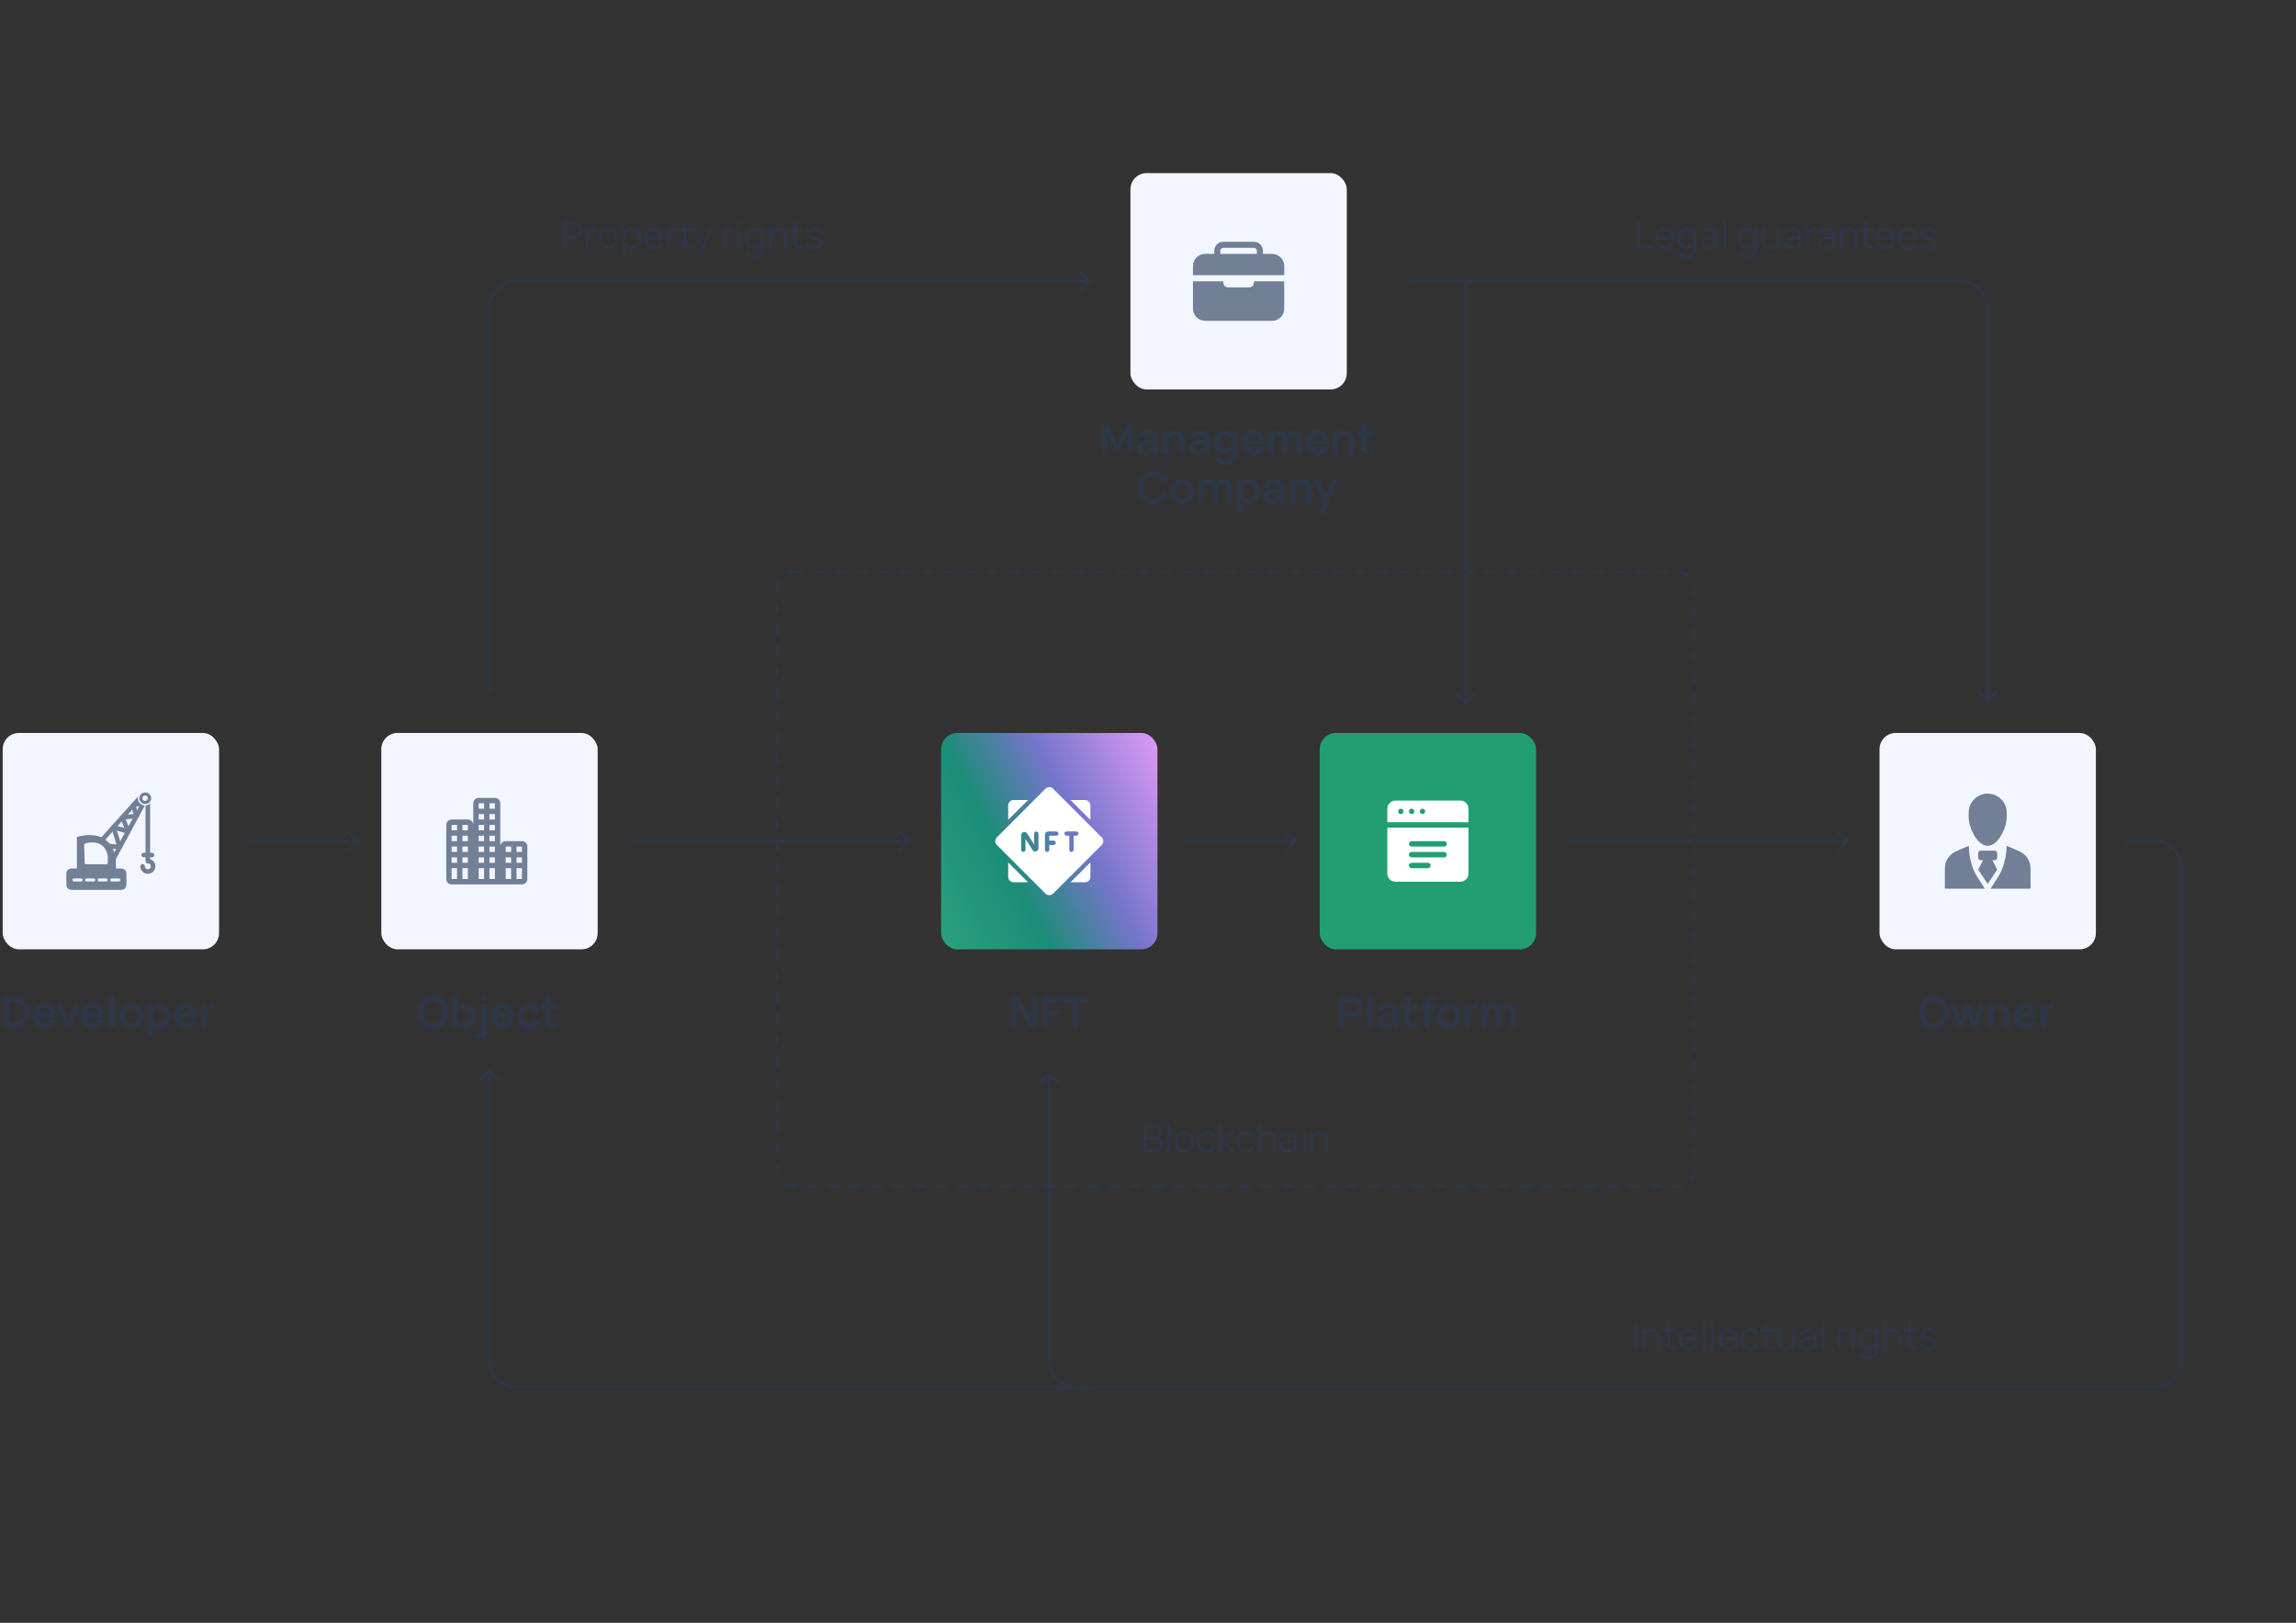 <svg width="849" height="600" viewBox="0 0 849 600" fill="none" xmlns="http://www.w3.org/2000/svg">
<rect x="0" y="0" width="849" height="600" fill="#333333" stroke="none"/>
<rect x="287.5" y="211.5" width="339" height="227" rx="5.5" stroke="#2D3748" stroke-dasharray="4 4"/>
<path d="M376.056 380H374.12V368.48H376.056L381.424 376.672V368.48H383.368V380H381.424L376.056 371.808V380ZM387.54 380H385.604V368.48H392.668V370.288H387.54V373.648H391.7V375.456H387.54V380ZM398.52 380H396.576V370.288H393.144V368.48H401.936V370.288H398.52V380Z" fill="#2D3748"/>
<rect x="348" y="271" width="80" height="80" rx="6" fill="url(#paint0_linear_3073_11394)"/>
<path fill-rule="evenodd" clip-rule="evenodd" d="M389.414 330.386C389.039 330.761 388.53 330.972 388 330.972C387.47 330.972 386.961 330.761 386.586 330.386L368.614 312.415C368.428 312.229 368.281 312.009 368.18 311.766C368.08 311.523 368.028 311.263 368.028 311C368.028 310.738 368.08 310.478 368.18 310.235C368.281 309.992 368.428 309.772 368.614 309.586L386.586 291.615C386.961 291.24 387.47 291.029 388 291.029C388.53 291.029 389.039 291.24 389.414 291.615L407.386 309.586C407.571 309.772 407.719 309.992 407.819 310.235C407.92 310.478 407.972 310.738 407.972 311C407.972 311.263 407.92 311.523 407.819 311.766C407.719 312.009 407.571 312.229 407.386 312.415L389.414 330.386ZM383.2 307.445C383.412 307.445 383.616 307.529 383.766 307.679C383.916 307.829 384 308.033 384 308.245V313.618C384 314.821 382.428 315.276 381.786 314.259L379.2 310.165V314.156C379.2 314.368 379.116 314.572 378.966 314.722C378.816 314.872 378.612 314.956 378.4 314.956C378.188 314.956 377.984 314.872 377.834 314.722C377.684 314.572 377.6 314.368 377.6 314.156V308.783C377.6 307.58 379.172 307.125 379.814 308.142L382.4 312.236V308.245C382.4 308.033 382.484 307.829 382.634 307.679C382.784 307.529 382.988 307.445 383.2 307.445ZM387.6 307.4C387.282 307.4 386.977 307.527 386.752 307.752C386.526 307.977 386.4 308.282 386.4 308.6V314.2C386.4 314.413 386.484 314.616 386.634 314.766C386.784 314.916 386.988 315 387.2 315C387.412 315 387.616 314.916 387.766 314.766C387.916 314.616 388 314.413 388 314.2V312.4H389.6C389.812 312.4 390.016 312.316 390.166 312.166C390.316 312.016 390.4 311.813 390.4 311.6C390.4 311.388 390.316 311.185 390.166 311.035C390.016 310.885 389.812 310.8 389.6 310.8H388V309H390.6C390.812 309 391.016 308.916 391.166 308.766C391.316 308.616 391.4 308.413 391.4 308.2C391.4 307.988 391.316 307.785 391.166 307.635C391.016 307.485 390.812 307.4 390.6 307.4H387.6ZM396.2 315C395.988 315 395.784 314.916 395.634 314.766C395.484 314.616 395.4 314.413 395.4 314.2V309H394.4C394.188 309 393.984 308.916 393.834 308.766C393.684 308.616 393.6 308.413 393.6 308.2C393.6 307.988 393.684 307.785 393.834 307.635C393.984 307.485 394.188 307.4 394.4 307.4H398C398.212 307.4 398.416 307.485 398.566 307.635C398.716 307.785 398.8 307.988 398.8 308.2C398.8 308.413 398.716 308.616 398.566 308.766C398.416 308.916 398.212 309 398 309H397V314.2C397 314.413 396.916 314.616 396.766 314.766C396.616 314.916 396.412 315 396.2 315Z" fill="white"/>
<path d="M401.2 326.2H395.863L403.2 318.863V324.2C403.2 324.73 402.989 325.239 402.614 325.614C402.239 325.989 401.73 326.2 401.2 326.2ZM403.2 297.8V303.137L395.863 295.8H401.2C401.73 295.8 402.239 296.011 402.614 296.386C402.989 296.761 403.2 297.269 403.2 297.8ZM374.8 295.8H380.137L372.8 303.137V297.8C372.8 297.269 373.011 296.761 373.386 296.386C373.761 296.011 374.27 295.8 374.8 295.8ZM372.8 324.2V318.863L380.137 326.2H374.8C374.27 326.2 373.761 325.989 373.386 325.614C373.011 325.239 372.8 324.73 372.8 324.2Z" fill="white"/>
<path d="M497.064 380H495.12V368.48H499.672C502.392 368.48 503.752 369.88 503.752 372.232C503.752 374.576 502.384 375.976 499.672 375.976H497.064V380ZM497.064 370.288V374.176H499.656C501.048 374.176 501.808 373.48 501.808 372.232C501.808 370.976 501.048 370.288 499.656 370.288H497.064ZM507.442 380H505.514V368.24H507.442V380ZM513.319 371.12C515.791 371.12 516.975 372.344 516.975 374.896V380H515.055V378.84C514.487 379.768 513.559 380.24 512.263 380.24C510.511 380.24 509.359 379.208 509.359 377.648C509.359 375.952 510.559 375.04 512.775 374.76L515.047 374.48C515.015 373.336 514.431 372.816 513.319 372.816C512.279 372.816 511.687 373.192 511.423 374.016L509.671 373.544C510.127 371.976 511.423 371.12 513.319 371.12ZM515.055 375.888L513.047 376.136C511.815 376.288 511.247 376.72 511.247 377.488C511.247 378.248 511.751 378.632 512.727 378.632C513.783 378.632 514.583 378.048 514.871 377.272C515.047 376.856 515.055 376.352 515.055 375.968V375.888ZM518.098 373.152V371.36H519.666V368.48H521.586V371.36H524.122V373.152H521.586V377.168C521.586 377.944 521.93 378.288 522.706 378.288H524.122V380H522.306C520.642 380 519.666 379.096 519.666 377.56V373.152H518.098ZM526.731 373.152H525.339V371.36H526.731V370.92C526.731 369.024 527.515 368.24 529.419 368.24H530.747V369.808H529.779C528.955 369.808 528.659 370.104 528.659 370.944V371.36H530.747V373.152H528.659V380H526.731V373.152ZM535.53 380.24C532.954 380.24 531.234 378.368 531.234 375.68C531.234 372.984 532.97 371.12 535.53 371.12C538.122 371.12 539.842 372.984 539.842 375.68C539.842 378.376 538.114 380.24 535.53 380.24ZM535.53 378.432C536.986 378.432 537.802 377.392 537.802 375.68C537.802 373.944 536.994 372.928 535.53 372.928C534.058 372.928 533.274 373.944 533.274 375.68C533.274 377.408 534.082 378.432 535.53 378.432ZM546.46 371.136V372.992C546.212 372.936 545.908 372.928 545.548 372.928C544.252 372.928 543.516 373.76 543.516 375.24V380H541.588V371.36H543.516V372.488C543.94 371.704 544.716 371.12 546.052 371.12C546.188 371.12 546.324 371.128 546.46 371.136ZM553.155 380V374.84C553.155 373.68 552.643 372.928 551.531 372.928C550.411 372.928 549.891 373.68 549.891 374.84V380H547.963V371.36H549.891V372.4C550.251 371.68 550.899 371.12 552.019 371.12C553.307 371.12 554.203 371.584 554.675 372.488C555.147 371.696 555.955 371.12 557.091 371.12C559.163 371.12 560.283 372.24 560.283 374.44V380H558.355V374.84C558.355 373.68 557.851 372.928 556.731 372.928C555.619 372.928 555.091 373.68 555.091 374.84L555.075 374.832V380H553.155Z" fill="#2D3748"/>
<rect x="488" y="271" width="80" height="80" rx="6" fill="#219F70"/>
<path fill-rule="evenodd" clip-rule="evenodd" d="M516.002 296.004C514.357 296.004 512.996 297.355 512.996 299V304H542.995V299C542.995 297.355 541.643 296.004 539.999 296.004H516.002ZM518 299C518.552 299 519 299.448 519 300C519 300.552 518.552 301 518 301C517.447 301 517 300.552 517 300C517 299.448 517.447 299 518 299ZM522 299C522.552 299 522.999 299.448 522.999 300C522.999 300.552 522.552 301 522 301C521.447 301 521 300.552 521 300C521 299.448 521.447 299 522 299ZM525.999 299C526.552 299 526.999 299.448 526.999 300C526.999 300.552 526.552 301 525.999 301C525.447 301 524.999 300.552 524.999 300C524.999 299.448 525.447 299 525.999 299ZM512.996 305.999V322.999C512.996 324.643 514.357 326.002 516.002 326.002H539.999C541.643 326.002 542.995 324.643 542.995 322.999V305.999H512.996ZM522.001 310.999H533.997C534.13 310.996 534.263 311.02 534.387 311.069C534.51 311.118 534.623 311.191 534.719 311.284C534.814 311.377 534.89 311.488 534.941 311.611C534.993 311.734 535.02 311.866 535.02 311.999C535.02 312.132 534.993 312.264 534.941 312.387C534.89 312.51 534.814 312.621 534.719 312.714C534.623 312.807 534.51 312.881 534.387 312.93C534.263 312.978 534.13 313.002 533.997 312.999H522.001C521.868 313.002 521.736 312.978 521.612 312.93C521.488 312.881 521.375 312.807 521.28 312.714C521.185 312.621 521.109 312.51 521.057 312.387C521.005 312.264 520.979 312.132 520.979 311.999C520.979 311.866 521.005 311.734 521.057 311.611C521.109 311.488 521.185 311.377 521.28 311.284C521.375 311.191 521.488 311.118 521.612 311.069C521.736 311.02 521.868 310.996 522.001 310.999ZM521.898 314.999C521.932 314.997 521.967 314.997 522.001 314.999H533.997C534.262 314.999 534.517 315.104 534.705 315.292C534.892 315.48 534.998 315.734 534.998 316C534.998 316.265 534.892 316.52 534.705 316.708C534.517 316.895 534.262 317.001 533.997 317.001H522.001C521.736 317.015 521.476 316.922 521.279 316.744C521.081 316.566 520.963 316.317 520.949 316.052C520.935 315.786 521.027 315.526 521.205 315.329C521.383 315.131 521.633 315.013 521.898 314.999ZM521.898 319.001C521.932 318.999 521.967 318.999 522.001 319.001H527.995C528.129 318.998 528.261 319.021 528.385 319.07C528.509 319.119 528.622 319.192 528.717 319.286C528.812 319.379 528.888 319.49 528.94 319.613C528.991 319.736 529.018 319.867 529.018 320.001C529.018 320.134 528.991 320.266 528.94 320.389C528.888 320.511 528.812 320.623 528.717 320.716C528.622 320.809 528.509 320.882 528.385 320.931C528.261 320.98 528.129 321.004 527.995 321.001H522.001C521.74 321.008 521.486 320.913 521.293 320.736C521.101 320.558 520.985 320.313 520.972 320.051C520.958 319.79 521.048 319.534 521.221 319.337C521.394 319.141 521.637 319.02 521.898 319.001Z" fill="white"/>
<path d="M160.203 380.24C156.755 380.24 154.691 377.816 154.691 374.24C154.691 370.664 156.755 368.24 160.203 368.24C163.659 368.24 165.723 370.664 165.723 374.24C165.723 377.816 163.659 380.24 160.203 380.24ZM160.203 378.424C162.523 378.424 163.683 376.76 163.683 374.24C163.683 371.72 162.523 370.056 160.203 370.056C157.883 370.056 156.739 371.72 156.731 374.24C156.723 376.76 157.883 378.424 160.203 378.424ZM167.299 380V368.48H169.227V372.52C169.747 371.648 170.595 371.12 171.883 371.12C174.147 371.12 175.795 372.984 175.795 375.68C175.795 378.352 174.155 380.24 171.883 380.24C170.595 380.24 169.747 379.72 169.227 378.84V380H167.299ZM171.483 372.928C169.995 372.928 169.227 374 169.227 375.68C169.227 377.312 169.931 378.432 171.483 378.432C172.995 378.432 173.755 377.352 173.755 375.68C173.755 374.056 173.011 372.928 171.483 372.928ZM179.894 370.048H177.974V368.28H179.894V370.048ZM177.454 383.84H176.27V382.048H176.854C177.63 382.048 177.974 381.704 177.974 380.928V371.36H179.894V381.4C179.894 382.936 179.118 383.84 177.454 383.84ZM185.991 378.464C186.975 378.464 187.615 378.048 187.999 377.232L189.903 377.776C189.239 379.344 187.815 380.24 185.991 380.24C183.407 380.24 181.679 378.376 181.679 375.68C181.679 372.952 183.439 371.12 185.975 371.12C188.727 371.12 190.223 373.104 189.999 376.216H183.751C183.919 377.64 184.727 378.464 185.991 378.464ZM183.799 374.76H188.039C187.943 373.544 187.183 372.832 185.975 372.832C184.807 372.832 184.039 373.536 183.799 374.76ZM195.536 380.24C192.888 380.24 191.304 378.312 191.304 375.68C191.304 373.016 192.952 371.12 195.56 371.12C197.528 371.12 198.976 372.176 199.384 373.88L197.464 374.4C197.168 373.472 196.424 372.928 195.536 372.928C194.048 372.928 193.344 374.072 193.344 375.68C193.344 377.328 194.088 378.432 195.536 378.432C196.568 378.432 197.12 377.944 197.416 377.064L199.384 377.504C198.848 379.264 197.464 380.24 195.536 380.24ZM200.027 373.152V371.36H201.595V368.48H203.515V371.36H206.051V373.152H203.515V377.168C203.515 377.944 203.859 378.288 204.635 378.288H206.051V380H204.235C202.571 380 201.595 379.096 201.595 377.56V373.152H200.027Z" fill="#2D3748"/>
<rect x="141" y="271" width="80" height="80" rx="6" fill="#F4F6FF"/>
<path d="M336.354 311.354C336.549 311.158 336.549 310.842 336.354 310.646L333.172 307.464C332.976 307.269 332.66 307.269 332.464 307.464C332.269 307.66 332.269 307.976 332.464 308.172L335.293 311L332.464 313.828C332.269 314.024 332.269 314.34 332.464 314.536C332.66 314.731 332.976 314.731 333.172 314.536L336.354 311.354ZM233 311.5H336V310.5H233V311.5Z" fill="#2D3748"/>
<path d="M683.354 311.354C683.549 311.158 683.549 310.842 683.354 310.646L680.172 307.464C679.976 307.269 679.66 307.269 679.464 307.464C679.269 307.66 679.269 307.976 679.464 308.172L682.293 311L679.464 313.828C679.269 314.024 679.269 314.34 679.464 314.536C679.66 314.731 679.976 314.731 680.172 314.536L683.354 311.354ZM580 311.5H683V310.5H580V311.5Z" fill="#2D3748"/>
<path d="M167 327H193C193.53 327 194.039 326.789 194.414 326.414C194.789 326.039 195 325.53 195 325V313C195 312.47 194.789 311.961 194.414 311.586C194.039 311.211 193.53 311 193 311H187C186.47 311 185.961 311.211 185.586 311.586C185.211 311.961 185 312.47 185 313V297C185 296.47 184.789 295.961 184.414 295.586C184.039 295.211 183.53 295 183 295H177C176.47 295 175.961 295.211 175.586 295.586C175.211 295.961 175 296.47 175 297V305C175 304.47 174.789 303.961 174.414 303.586C174.039 303.211 173.53 303 173 303H167C166.47 303 165.961 303.211 165.586 303.586C165.211 303.961 165 304.47 165 305V325C165 325.53 165.211 326.039 165.586 326.414C165.961 326.789 166.47 327 167 327ZM167 325V321H169V325H167ZM169 313V315H167V313H169ZM167 311V309H169V311H167ZM169 317V319H167V317H169ZM171 315V313H173V315H171ZM173 317V319H171V317H173ZM171 311V309H173V311H171ZM171 325V321H173V325H171ZM173 307H171V305H173V307ZM169 307H167V305H169V307ZM181 325V321H183V325H181ZM179 305V307H177V305H179ZM177 303V301H179V303H177ZM179 309V311H177V309H179ZM179 313V315H177V313H179ZM179 317V319H177V317H179ZM181 315V313H183V315H181ZM183 317V319H181V317H183ZM181 311V309H183V311H181ZM181 307V305H183V307H181ZM181 303V301H183V303H181ZM183 299H181V297H183V299ZM179 299H177V297H179V299ZM177 321H179V325H177V321ZM189 319H187V317H189V319ZM191 317H193V319H191V317ZM191 321H193V325H191V321ZM193 315H191V313H193V315ZM189 315H187V313H189V315ZM187 321H189V325H187V321Z" fill="#718096"/>
<path d="M5.104 380H1.464V368.48H5.104C8.744 368.48 10.792 370.552 10.792 374.24C10.792 377.928 8.744 380 5.104 380ZM3.408 370.288V378.192H4.904C7.48 378.192 8.76 376.872 8.76 374.24C8.76 371.6 7.48 370.288 4.904 370.288H3.408ZM16.515 378.464C17.498 378.464 18.139 378.048 18.523 377.232L20.427 377.776C19.762 379.344 18.338 380.24 16.515 380.24C13.931 380.24 12.203 378.376 12.203 375.68C12.203 372.952 13.963 371.12 16.498 371.12C19.25 371.12 20.747 373.104 20.523 376.216H14.274C14.443 377.64 15.251 378.464 16.515 378.464ZM14.322 374.76H18.562C18.466 373.544 17.706 372.832 16.498 372.832C15.331 372.832 14.562 373.536 14.322 374.76ZM26.267 380H24.331L21.195 371.36H23.131L25.299 377.632L27.475 371.36H29.403L26.267 380ZM34.358 378.464C35.342 378.464 35.982 378.048 36.366 377.232L38.27 377.776C37.606 379.344 36.182 380.24 34.358 380.24C31.774 380.24 30.046 378.376 30.046 375.68C30.046 372.952 31.806 371.12 34.342 371.12C37.094 371.12 38.59 373.104 38.366 376.216H32.118C32.286 377.64 33.094 378.464 34.358 378.464ZM32.166 374.76H36.406C36.31 373.544 35.55 372.832 34.342 372.832C33.174 372.832 32.406 373.536 32.166 374.76ZM42.239 380H40.311V368.24H42.239V380ZM48.452 380.24C45.876 380.24 44.156 378.368 44.156 375.68C44.156 372.984 45.892 371.12 48.452 371.12C51.044 371.12 52.764 372.984 52.764 375.68C52.764 378.376 51.036 380.24 48.452 380.24ZM48.452 378.432C49.908 378.432 50.724 377.392 50.724 375.68C50.724 373.944 49.916 372.928 48.452 372.928C46.98 372.928 46.196 373.944 46.196 375.68C46.196 377.408 47.004 378.432 48.452 378.432ZM56.454 383.84H54.526V371.36H56.454V372.52C56.974 371.64 57.822 371.12 59.11 371.12C61.382 371.12 63.022 373.008 63.022 375.68C63.022 378.376 61.374 380.24 59.11 380.24C57.822 380.24 56.974 379.712 56.454 378.84V383.84ZM58.71 378.432C60.238 378.432 60.982 377.304 60.982 375.68C60.982 374.008 60.222 372.928 58.71 372.928C57.158 372.928 56.454 374.048 56.454 375.68C56.454 377.36 57.222 378.432 58.71 378.432ZM68.608 378.464C69.592 378.464 70.232 378.048 70.616 377.232L72.52 377.776C71.856 379.344 70.432 380.24 68.608 380.24C66.024 380.24 64.296 378.376 64.296 375.68C64.296 372.952 66.056 371.12 68.592 371.12C71.344 371.12 72.84 373.104 72.616 376.216H66.368C66.536 377.64 67.344 378.464 68.608 378.464ZM66.416 374.76H70.656C70.56 373.544 69.8 372.832 68.592 372.832C67.424 372.832 66.656 373.536 66.416 374.76ZM79.257 371.136V372.992C79.009 372.936 78.705 372.928 78.345 372.928C77.049 372.928 76.313 373.76 76.313 375.24V380H74.385V371.36H76.313V372.488C76.737 371.704 77.513 371.12 78.849 371.12C78.985 371.12 79.121 371.128 79.257 371.136Z" fill="#2D3748"/>
<rect x="1" y="271" width="80" height="80" rx="6" fill="#F4F6FF"/>
<g clip-path="url(#clip0_3073_11394)">
<path d="M28.425 321.676V309.499H28.58L28.566 309.428C31.589 308.62 33.98 308.599 35.871 309.056C37.927 309.524 39.733 310.746 40.933 312.48C42.684 314.955 42.86 317.774 42.86 317.781V322.239H28.425V321.676ZM39.316 319.532H39.386C39.521 319.515 39.645 319.45 39.735 319.349C39.825 319.249 39.876 319.119 39.879 318.983V318.906V318.969V316.797C39.773 315.672 39.386 314.591 38.754 313.654C38.045 312.632 36.979 311.912 35.766 311.636C34.364 311.352 32.913 311.425 31.547 311.847C31.416 311.88 31.301 311.96 31.223 312.071C31.146 312.182 31.111 312.317 31.125 312.452L31.287 318.983C31.291 319.13 31.351 319.27 31.456 319.372C31.562 319.475 31.703 319.532 31.849 319.532H39.316Z" fill="#718096"/>
<path fill-rule="evenodd" clip-rule="evenodd" d="M51.402 296.605L38.297 311.187L37.045 310.062L51.037 294.488C50.949 294.847 50.937 295.22 50.999 295.584C51.062 295.949 51.199 296.296 51.402 296.605ZM53.554 297.821L42.81 317.711L41.327 316.91L51.965 297.223C52.416 297.589 52.973 297.799 53.554 297.821Z" fill="#718096"/>
<path fill-rule="evenodd" clip-rule="evenodd" d="M43.071 312.262L41.249 306.356L41.165 306.082C41.12 305.933 41.118 305.775 41.157 305.625C41.197 305.475 41.277 305.338 41.389 305.231C41.501 305.123 41.64 305.049 41.792 305.015C41.943 304.982 42.101 304.991 42.248 305.041L45.967 306.138L44.596 302.742L44.491 302.482C44.44 302.358 44.42 302.224 44.432 302.09C44.444 301.957 44.487 301.828 44.559 301.714C44.63 301.601 44.727 301.506 44.843 301.438C44.958 301.37 45.088 301.33 45.222 301.322L49.37 300.978L48.526 298.257L48.442 297.989C48.41 297.883 48.398 297.772 48.409 297.661C48.42 297.551 48.452 297.443 48.504 297.345C48.557 297.247 48.628 297.161 48.714 297.09C48.799 297.02 48.898 296.967 49.005 296.935C49.026 296.921 49.054 296.921 49.082 296.914L51.262 296.365C51.273 296.384 51.285 296.403 51.297 296.421L51.311 296.45V296.457L51.325 296.478L51.339 296.506V296.513L51.36 296.534L51.374 296.569L51.395 296.59L51.416 296.618C51.448 296.664 51.48 296.708 51.515 296.752L51.529 296.78L51.55 296.808C51.599 296.869 51.65 296.928 51.705 296.984L51.726 297.005V297.012L51.747 297.033L51.768 297.054L51.796 297.075L51.817 297.096L51.824 297.103L51.845 297.125L51.873 297.146L51.894 297.167C51.917 297.188 51.941 297.209 51.965 297.23H51.979L51.993 297.251H52.007L52.021 297.272L52.049 297.293C52.068 297.305 52.086 297.317 52.105 297.328L52.133 297.35L52.154 297.364L52.19 297.385L52.211 297.406L52.239 297.42L52.267 297.441L52.295 297.455H52.309L52.323 297.469C52.342 297.481 52.368 297.493 52.386 297.504L52.415 297.518L52.443 297.532L52.471 297.546C52.492 297.556 52.513 297.565 52.534 297.575L52.562 297.589L52.59 297.603H52.597L52.618 297.617L52.647 297.624L52.682 297.638L52.71 297.652C52.733 297.659 52.757 297.666 52.78 297.673L52.801 297.68L52.829 297.694L52.865 297.701L50.319 298.334L51.276 301.442C51.297 301.512 51.318 301.582 51.325 301.66C51.34 301.834 51.301 302.009 51.213 302.16C51.125 302.311 50.992 302.431 50.833 302.503V302.552L50.572 302.574H50.551L50.27 302.595L46.474 302.911L48.161 307.087C48.245 307.277 48.266 307.481 48.21 307.678C48.179 307.785 48.126 307.885 48.056 307.971C47.986 308.058 47.9 308.13 47.801 308.183C47.703 308.235 47.596 308.268 47.485 308.28C47.374 308.291 47.262 308.28 47.156 308.247L46.895 308.17L43.239 307.087L45.053 312.965C45.102 313.101 45.116 313.246 45.093 313.388C45.069 313.53 45.01 313.664 44.921 313.777C44.831 313.89 44.714 313.978 44.581 314.032C44.448 314.087 44.303 314.107 44.16 314.09L40.378 313.633C40.155 313.606 39.952 313.492 39.813 313.315C39.675 313.138 39.612 312.914 39.639 312.691C39.666 312.468 39.781 312.265 39.958 312.127C40.134 311.988 40.359 311.926 40.582 311.953L43.071 312.262Z" fill="#718096"/>
<path d="M26.372 321.114H44.913C45.152 321.113 45.389 321.159 45.611 321.25C45.832 321.342 46.033 321.476 46.202 321.645C46.372 321.814 46.506 322.015 46.597 322.237C46.688 322.458 46.734 322.695 46.734 322.935V327.181C46.734 327.42 46.688 327.657 46.597 327.878C46.505 328.099 46.371 328.3 46.202 328.469C46.032 328.637 45.831 328.771 45.61 328.861C45.389 328.952 45.152 328.997 44.913 328.995H26.372C26.133 328.997 25.896 328.952 25.675 328.861C25.453 328.771 25.252 328.637 25.083 328.469C24.913 328.3 24.779 328.099 24.688 327.878C24.597 327.657 24.55 327.42 24.551 327.181V322.935C24.549 322.695 24.595 322.457 24.686 322.236C24.777 322.014 24.911 321.812 25.08 321.643C25.25 321.473 25.451 321.339 25.673 321.248C25.895 321.158 26.132 321.112 26.372 321.114ZM41.299 324.784C41.15 324.784 41.007 324.843 40.901 324.949C40.795 325.054 40.736 325.197 40.736 325.346C40.736 325.495 40.795 325.639 40.901 325.744C41.007 325.849 41.15 325.909 41.299 325.909H43.942C44.092 325.909 44.235 325.849 44.34 325.744C44.446 325.639 44.505 325.495 44.505 325.346C44.505 325.197 44.446 325.054 44.34 324.949C44.235 324.843 44.092 324.784 43.942 324.784H41.299ZM36.644 324.784C36.495 324.784 36.352 324.843 36.246 324.949C36.141 325.054 36.082 325.197 36.082 325.346C36.082 325.495 36.141 325.639 36.246 325.744C36.352 325.849 36.495 325.909 36.644 325.909H39.288C39.437 325.909 39.58 325.849 39.686 325.744C39.791 325.639 39.85 325.495 39.85 325.346C39.85 325.197 39.791 325.054 39.686 324.949C39.58 324.843 39.437 324.784 39.288 324.784H36.644ZM31.997 324.784C31.848 324.784 31.705 324.843 31.599 324.949C31.494 325.054 31.434 325.197 31.434 325.346C31.434 325.495 31.494 325.639 31.599 325.744C31.705 325.849 31.848 325.909 31.997 325.909H34.64C34.79 325.909 34.933 325.849 35.038 325.744C35.144 325.639 35.203 325.495 35.203 325.346C35.203 325.197 35.144 325.054 35.038 324.949C34.933 324.843 34.79 324.784 34.64 324.784H31.997ZM27.342 324.784C27.193 324.784 27.05 324.843 26.945 324.949C26.839 325.054 26.78 325.197 26.78 325.346C26.78 325.495 26.839 325.639 26.945 325.744C27.05 325.849 27.193 325.909 27.342 325.909H29.986C30.135 325.909 30.278 325.849 30.384 325.744C30.489 325.639 30.548 325.495 30.548 325.346C30.548 325.197 30.489 325.054 30.384 324.949C30.278 324.843 30.135 324.784 29.986 324.784H27.342ZM53.652 293.004C53.942 292.987 54.231 293.03 54.504 293.129C54.777 293.229 55.026 293.383 55.237 293.582C55.448 293.781 55.616 294.021 55.731 294.288C55.846 294.554 55.905 294.841 55.905 295.131C55.905 295.421 55.846 295.708 55.731 295.974C55.616 296.241 55.448 296.481 55.237 296.68C55.026 296.879 54.777 297.033 54.504 297.132C54.231 297.232 53.942 297.274 53.652 297.258C53.087 297.258 52.545 297.033 52.146 296.634C51.746 296.234 51.522 295.692 51.522 295.127C51.522 294.562 51.746 294.021 52.146 293.621C52.545 293.222 53.087 293.004 53.652 293.004ZM54.657 295.127C54.657 294.995 54.631 294.865 54.581 294.743C54.53 294.621 54.456 294.51 54.363 294.416C54.27 294.323 54.159 294.249 54.037 294.199C53.915 294.148 53.784 294.122 53.652 294.122C53.52 294.122 53.389 294.148 53.267 294.199C53.145 294.249 53.034 294.323 52.941 294.416C52.848 294.51 52.774 294.621 52.723 294.743C52.673 294.865 52.647 294.995 52.647 295.127C52.647 295.394 52.752 295.65 52.941 295.838C53.13 296.027 53.385 296.133 53.652 296.133C53.919 296.133 54.174 296.027 54.363 295.838C54.551 295.65 54.657 295.394 54.657 295.127Z" fill="#718096"/>
<path fill-rule="evenodd" clip-rule="evenodd" d="M55.508 317.458V317.654C55.986 317.807 56.413 318.085 56.745 318.46C57.077 318.836 57.301 319.294 57.394 319.786C57.487 320.278 57.444 320.786 57.272 321.257C57.099 321.727 56.803 322.142 56.414 322.458C56.025 322.773 55.558 322.977 55.062 323.049C54.566 323.121 54.06 323.057 53.597 322.864C53.135 322.672 52.733 322.358 52.435 321.956C52.136 321.553 51.952 321.078 51.901 320.579H51.888V320.298C51.888 320.074 51.976 319.86 52.135 319.701C52.293 319.543 52.507 319.454 52.731 319.454C52.955 319.454 53.169 319.543 53.328 319.701C53.486 319.86 53.575 320.074 53.575 320.298V320.368C53.591 320.646 53.713 320.908 53.916 321.098C54.118 321.289 54.386 321.395 54.665 321.395C54.809 321.396 54.951 321.368 55.084 321.313C55.218 321.258 55.338 321.177 55.44 321.075C55.541 320.973 55.621 320.852 55.675 320.718C55.73 320.585 55.756 320.442 55.755 320.298C55.756 320.038 55.663 319.786 55.494 319.589C55.325 319.391 55.09 319.261 54.833 319.222L54.665 319.243H54.651C54.179 319.272 53.821 318.85 53.821 318.4V297.813C54.452 297.776 55.05 297.517 55.508 297.082V317.458Z" fill="#718096"/>
<path fill-rule="evenodd" clip-rule="evenodd" d="M53.139 315.278H56.19C56.414 315.278 56.629 315.367 56.787 315.525C56.945 315.684 57.034 315.898 57.034 316.122C57.034 316.346 56.945 316.56 56.787 316.719C56.629 316.877 56.414 316.966 56.19 316.966H53.139C52.915 316.966 52.7 316.877 52.542 316.719C52.384 316.56 52.295 316.346 52.295 316.122C52.295 315.898 52.384 315.684 52.542 315.525C52.7 315.367 52.915 315.278 53.139 315.278Z" fill="#718096"/>
</g>
<path d="M132.354 311.354C132.549 311.158 132.549 310.842 132.354 310.646L129.172 307.464C128.976 307.269 128.66 307.269 128.464 307.464C128.269 307.66 128.269 307.976 128.464 308.172L131.293 311L128.464 313.828C128.269 314.024 128.269 314.34 128.464 314.536C128.66 314.731 128.976 314.731 129.172 314.536L132.354 311.354ZM91 311.5H132V310.5H91V311.5Z" fill="#2D3748"/>
<path d="M479.354 311.354C479.549 311.158 479.549 310.842 479.354 310.646L476.172 307.464C475.976 307.269 475.66 307.269 475.464 307.464C475.269 307.66 475.269 307.976 475.464 308.172L478.293 311L475.464 313.828C475.269 314.024 475.269 314.34 475.464 314.536C475.66 314.731 475.976 314.731 476.172 314.536L479.354 311.354ZM438 311.5H479V310.5H438V311.5Z" fill="#2D3748"/>
<path d="M541.646 260.354C541.842 260.549 542.158 260.549 542.354 260.354L545.536 257.172C545.731 256.976 545.731 256.66 545.536 256.464C545.34 256.269 545.024 256.269 544.828 256.464L542 259.293L539.172 256.464C538.976 256.269 538.66 256.269 538.464 256.464C538.269 256.66 538.269 256.976 538.464 257.172L541.646 260.354ZM541.5 104L541.5 260L542.5 260L542.5 104L541.5 104Z" fill="#2D3748"/>
<path d="M191 513.001L191 512.501L191 513.001ZM181 503.001L180.5 503.001L181 503.001ZM181.354 395.647C181.158 395.452 180.842 395.452 180.647 395.647L177.465 398.829C177.269 399.024 177.269 399.341 177.465 399.536C177.66 399.731 177.976 399.731 178.172 399.536L181 396.708L183.829 399.536C184.024 399.731 184.34 399.731 184.536 399.536C184.731 399.341 184.731 399.024 184.536 398.829L181.354 395.647ZM403 512.501L191 512.501L191 513.501L403 513.501L403 512.501ZM181.5 503.001L181.5 396.001L180.5 396.001L180.5 503.001L181.5 503.001ZM191 512.501C185.753 512.501 181.5 508.247 181.5 503.001L180.5 503.001C180.5 508.8 185.201 513.501 191 513.501L191 512.501Z" fill="#2D3748"/>
<path d="M388 503L387.5 503L387.5 503L388 503ZM388.354 396.646C388.158 396.451 387.842 396.451 387.646 396.646L384.464 399.828C384.269 400.024 384.269 400.34 384.464 400.536C384.66 400.731 384.976 400.731 385.172 400.536L388 397.707L390.828 400.536C391.024 400.731 391.34 400.731 391.535 400.536C391.731 400.34 391.731 400.024 391.536 399.828L388.354 396.646ZM796.5 513L796.5 512.5L796.5 513ZM398 513L398 513.5L398 513ZM796.5 311L796.5 310.5L796.5 310.5L796.5 311ZM806.5 321L807 321L806.5 321ZM806.5 503L806 503L806.5 503ZM388.5 503L388.5 397L387.5 397L387.5 503L388.5 503ZM796.5 512.5L398 512.5L398 513.5L796.5 513.5L796.5 512.5ZM786 311.5L796.5 311.5L796.5 310.5L786 310.5L786 311.5ZM806 321L806 503L807 503L807 321L806 321ZM796.5 311.5C801.747 311.499 806 315.753 806 321L807 321C807 315.201 802.299 310.499 796.5 310.5L796.5 311.5ZM796.5 513.5C802.299 513.5 807 508.799 807 503L806 503C806 508.247 801.747 512.5 796.5 512.5L796.5 513.5ZM387.5 503C387.5 508.799 392.201 513.5 398 513.5L398 512.5C392.753 512.5 388.5 508.247 388.5 503L387.5 503Z" fill="#2D3748"/>
<path d="M181 114L180.5 114L180.5 114L181 114ZM191 104L191 103.5L191 104ZM403.353 104.353C403.549 104.158 403.549 103.842 403.353 103.646L400.171 100.464C399.976 100.269 399.66 100.269 399.464 100.464C399.269 100.66 399.269 100.976 399.464 101.171L402.293 104L399.464 106.828C399.269 107.024 399.269 107.34 399.464 107.535C399.66 107.731 399.976 107.731 400.171 107.535L403.353 104.353ZM181.5 256L181.5 114L180.5 114L180.5 256L181.5 256ZM191 104.5L403 104.5L403 103.5L191 103.5L191 104.5ZM181.5 114C181.5 108.753 185.753 104.5 191 104.5L191 103.5C185.201 103.5 180.5 108.201 180.5 114L181.5 114Z" fill="#2D3748"/>
<path d="M725 104L725 104.5L725 104.5L725 104ZM735 114L735.5 114L735.5 114L735 114ZM734.646 259.354C734.842 259.549 735.158 259.549 735.354 259.354L738.536 256.172C738.731 255.976 738.731 255.66 738.536 255.464C738.34 255.269 738.024 255.269 737.828 255.464L735 258.293L732.172 255.464C731.976 255.269 731.66 255.269 731.464 255.464C731.269 255.66 731.269 255.976 731.464 256.172L734.646 259.354ZM521 104.5L725 104.5L725 103.5L521 103.5L521 104.5ZM734.5 114L734.5 259L735.5 259L735.5 114L734.5 114ZM725 104.5C730.247 104.5 734.5 108.753 734.5 114L735.5 114C735.5 108.201 730.799 103.5 725 103.5L725 104.5Z" fill="#2D3748"/>
<path d="M715.078 380.24C711.63 380.24 709.566 377.816 709.566 374.24C709.566 370.664 711.63 368.24 715.078 368.24C718.534 368.24 720.598 370.664 720.598 374.24C720.598 377.816 718.534 380.24 715.078 380.24ZM715.078 378.424C717.398 378.424 718.558 376.76 718.558 374.24C718.558 371.72 717.398 370.056 715.078 370.056C712.758 370.056 711.614 371.72 711.606 374.24C711.598 376.76 712.758 378.424 715.078 378.424ZM729.046 380L727.51 374.4L725.982 380H724.046L721.39 371.36H723.318L725.014 377.32L726.702 371.36H728.326L730.014 377.32L731.702 371.36H733.63L730.982 380H729.046ZM741.025 380V375.24C741.025 373.768 740.313 372.928 739.009 372.928C737.705 372.928 736.977 373.76 736.977 375.24V380H735.049V371.36H736.977V372.488C737.401 371.704 738.177 371.12 739.513 371.12C741.577 371.12 742.953 372.288 742.953 374.84V380H741.025ZM748.866 378.464C749.85 378.464 750.49 378.048 750.874 377.232L752.778 377.776C752.114 379.344 750.69 380.24 748.866 380.24C746.282 380.24 744.554 378.376 744.554 375.68C744.554 372.952 746.314 371.12 748.85 371.12C751.602 371.12 753.098 373.104 752.874 376.216H746.626C746.794 377.64 747.602 378.464 748.866 378.464ZM746.674 374.76H750.914C750.818 373.544 750.058 372.832 748.85 372.832C747.682 372.832 746.914 373.536 746.674 374.76ZM759.515 371.136V372.992C759.267 372.936 758.963 372.928 758.603 372.928C757.307 372.928 756.571 373.76 756.571 375.24V380H754.643V371.36H756.571V372.488C756.995 371.704 757.771 371.12 759.107 371.12C759.243 371.12 759.379 371.128 759.515 371.136Z" fill="#2D3748"/>
<rect x="695" y="271" width="80" height="80" rx="6" fill="#F4F6FF"/>
<path d="M731.156 324.238C729.112 321.041 728.081 316.888 728.006 312.706L723.347 314.731C720.806 315.837 719.166 318.294 719.166 321.012V328.578H733.931L731.156 324.238ZM746.653 314.731L741.994 312.706C741.919 316.888 740.887 321.041 738.844 324.238L736.069 328.578H750.834V321.012C750.834 318.294 749.194 315.828 746.653 314.731ZM735 293.422C731.119 293.422 727.969 296.572 727.969 300.453V302.216C727.997 306.106 731.128 312.706 735 312.706C738.872 312.706 742.003 306.106 742.031 302.216V300.453C742.031 296.572 738.881 293.422 735 293.422ZM738.516 317.15V315.397C738.516 314.909 738.122 314.516 737.634 314.516H732.366C731.878 314.516 731.484 314.909 731.484 315.397V317.15C731.484 317.638 731.878 318.031 732.366 318.031H733.256L731.503 321.537L734.991 326.816L738.516 321.537L736.762 318.031H737.634C738.122 318.031 738.516 317.638 738.516 317.15Z" fill="#718096"/>
<path d="M409.431 168H407.487V156.48H409.423L413.143 164.232L416.863 156.48H418.799V168H416.863V160.352L413.959 166.416H412.327L409.431 160.352V168ZM424.514 159.12C426.986 159.12 428.17 160.344 428.17 162.896V168H426.25V166.84C425.682 167.768 424.754 168.24 423.458 168.24C421.706 168.24 420.554 167.208 420.554 165.648C420.554 163.952 421.754 163.04 423.97 162.76L426.242 162.48C426.21 161.336 425.626 160.816 424.514 160.816C423.474 160.816 422.882 161.192 422.618 162.016L420.866 161.544C421.322 159.976 422.618 159.12 424.514 159.12ZM426.25 163.888L424.242 164.136C423.01 164.288 422.442 164.72 422.442 165.488C422.442 166.248 422.946 166.632 423.922 166.632C424.978 166.632 425.778 166.048 426.066 165.272C426.242 164.856 426.25 164.352 426.25 163.968V163.888ZM436.213 168V163.24C436.213 161.768 435.501 160.928 434.197 160.928C432.893 160.928 432.165 161.76 432.165 163.24V168H430.237V159.36H432.165V160.488C432.589 159.704 433.365 159.12 434.701 159.12C436.765 159.12 438.141 160.288 438.141 162.84V168H436.213ZM443.702 159.12C446.174 159.12 447.358 160.344 447.358 162.896V168H445.438V166.84C444.87 167.768 443.942 168.24 442.646 168.24C440.894 168.24 439.742 167.208 439.742 165.648C439.742 163.952 440.942 163.04 443.158 162.76L445.43 162.48C445.398 161.336 444.814 160.816 443.702 160.816C442.662 160.816 442.07 161.192 441.806 162.016L440.054 161.544C440.51 159.976 441.806 159.12 443.702 159.12ZM445.438 163.888L443.43 164.136C442.198 164.288 441.63 164.72 441.63 165.488C441.63 166.248 442.134 166.632 443.11 166.632C444.166 166.632 444.966 166.048 445.254 165.272C445.43 164.856 445.438 164.352 445.438 163.968V163.888ZM452.872 159.12C454.152 159.12 455.008 159.608 455.528 160.448V159.36H457.456V167.544C457.456 170.16 455.936 172.08 453.2 172.08C451.272 172.08 449.76 171.104 449.224 169.344L451.184 168.904C451.488 169.792 452.176 170.272 453.2 170.272C454.72 170.272 455.528 169.168 455.528 167.52V166.592C455.008 167.432 454.152 167.92 452.872 167.92C450.624 167.92 448.96 166.192 448.96 163.52C448.96 160.824 450.632 159.12 452.872 159.12ZM453.272 166.112C454.728 166.112 455.528 165.088 455.528 163.52C455.528 161.904 454.664 160.928 453.272 160.928C451.84 160.928 451 161.96 451 163.52C451 165.128 451.856 166.112 453.272 166.112ZM463.522 166.464C464.506 166.464 465.146 166.048 465.53 165.232L467.434 165.776C466.77 167.344 465.346 168.24 463.522 168.24C460.938 168.24 459.21 166.376 459.21 163.68C459.21 160.952 460.97 159.12 463.506 159.12C466.258 159.12 467.754 161.104 467.53 164.216H461.282C461.45 165.64 462.258 166.464 463.522 166.464ZM461.33 162.76H465.57C465.474 161.544 464.714 160.832 463.506 160.832C462.338 160.832 461.57 161.536 461.33 162.76ZM474.257 168V162.84C474.257 161.68 473.745 160.928 472.633 160.928C471.513 160.928 470.993 161.68 470.993 162.84V168H469.065V159.36H470.993V160.4C471.353 159.68 472.001 159.12 473.121 159.12C474.409 159.12 475.305 159.584 475.777 160.488C476.249 159.696 477.057 159.12 478.193 159.12C480.265 159.12 481.385 160.24 481.385 162.44V168H479.457V162.84C479.457 161.68 478.953 160.928 477.833 160.928C476.721 160.928 476.193 161.68 476.193 162.84L476.177 162.832V168H474.257ZM487.304 166.464C488.288 166.464 488.928 166.048 489.312 165.232L491.216 165.776C490.552 167.344 489.128 168.24 487.304 168.24C484.72 168.24 482.992 166.376 482.992 163.68C482.992 160.952 484.752 159.12 487.288 159.12C490.04 159.12 491.536 161.104 491.312 164.216H485.064C485.232 165.64 486.04 166.464 487.304 166.464ZM485.112 162.76H489.352C489.256 161.544 488.496 160.832 487.288 160.832C486.12 160.832 485.352 161.536 485.112 162.76ZM498.822 168V163.24C498.822 161.768 498.11 160.928 496.806 160.928C495.502 160.928 494.774 161.76 494.774 163.24V168H492.846V159.36H494.774V160.488C495.198 159.704 495.974 159.12 497.31 159.12C499.374 159.12 500.75 160.288 500.75 162.84V168H498.822ZM501.871 161.152V159.36H503.439V156.48H505.359V159.36H507.895V161.152H505.359V165.168C505.359 165.944 505.703 166.288 506.479 166.288H507.895V168H506.079C504.415 168 503.439 167.096 503.439 165.56V161.152H501.871ZM426.344 186.24C422.896 186.24 420.832 183.816 420.832 180.24C420.832 176.664 422.896 174.24 426.344 174.24C428.992 174.24 430.816 175.664 431.528 177.92L429.584 178.456C429.136 176.96 428.064 176.056 426.344 176.056C424.096 176.056 422.856 177.72 422.856 180.24C422.856 182.76 424.024 184.424 426.344 184.424C428.064 184.424 429.136 183.52 429.584 182.024L431.528 182.56C430.816 184.816 428.992 186.24 426.344 186.24ZM437.1 186.24C434.524 186.24 432.804 184.368 432.804 181.68C432.804 178.984 434.54 177.12 437.1 177.12C439.692 177.12 441.412 178.984 441.412 181.68C441.412 184.376 439.684 186.24 437.1 186.24ZM437.1 184.432C438.556 184.432 439.372 183.392 439.372 181.68C439.372 179.944 438.564 178.928 437.1 178.928C435.628 178.928 434.844 179.944 434.844 181.68C434.844 183.408 435.652 184.432 437.1 184.432ZM448.351 186V180.84C448.351 179.68 447.839 178.928 446.727 178.928C445.607 178.928 445.087 179.68 445.087 180.84V186H443.159V177.36H445.087V178.4C445.447 177.68 446.095 177.12 447.215 177.12C448.503 177.12 449.399 177.584 449.871 178.488C450.343 177.696 451.151 177.12 452.287 177.12C454.359 177.12 455.479 178.24 455.479 180.44V186H453.551V180.84C453.551 179.68 453.047 178.928 451.927 178.928C450.815 178.928 450.287 179.68 450.287 180.84L450.271 180.832V186H448.351ZM459.493 189.84H457.565V177.36H459.493V178.52C460.013 177.64 460.861 177.12 462.149 177.12C464.421 177.12 466.061 179.008 466.061 181.68C466.061 184.376 464.413 186.24 462.149 186.24C460.861 186.24 460.013 185.712 459.493 184.84V189.84ZM461.749 184.432C463.277 184.432 464.021 183.304 464.021 181.68C464.021 180.008 463.261 178.928 461.749 178.928C460.197 178.928 459.493 180.048 459.493 181.68C459.493 183.36 460.261 184.432 461.749 184.432ZM471.295 177.12C473.767 177.12 474.951 178.344 474.951 180.896V186H473.031V184.84C472.463 185.768 471.535 186.24 470.239 186.24C468.487 186.24 467.335 185.208 467.335 183.648C467.335 181.952 468.535 181.04 470.751 180.76L473.023 180.48C472.991 179.336 472.407 178.816 471.295 178.816C470.255 178.816 469.663 179.192 469.399 180.016L467.647 179.544C468.103 177.976 469.399 177.12 471.295 177.12ZM473.031 181.888L471.023 182.136C469.791 182.288 469.223 182.72 469.223 183.488C469.223 184.248 469.727 184.632 470.703 184.632C471.759 184.632 472.559 184.048 472.847 183.272C473.023 182.856 473.031 182.352 473.031 181.968V181.888ZM482.994 186V181.24C482.994 179.768 482.282 178.928 480.978 178.928C479.674 178.928 478.946 179.76 478.946 181.24V186H477.018V177.36H478.946V178.488C479.37 177.704 480.146 177.12 481.482 177.12C483.546 177.12 484.922 178.288 484.922 180.84V186H482.994ZM489.759 189.84H487.951L489.375 185.944L485.879 177.36H487.887L490.295 183.544L492.647 177.36H494.575L489.759 189.84Z" fill="#2D3748"/>
<rect x="418" y="64" width="80" height="80" rx="6" fill="#F4F6FF"/>
<path d="M474.875 98.375C474.874 97.182 474.399 96.038 473.556 95.195C472.712 94.351 471.568 93.876 470.375 93.875H467V92.75C466.999 91.855 466.643 90.997 466.01 90.365C465.378 89.732 464.52 89.376 463.625 89.375H452.375C451.48 89.376 450.622 89.732 449.99 90.365C449.357 90.997 449.001 91.855 449 92.75V93.875H445.625C444.432 93.876 443.288 94.351 442.444 95.195C441.601 96.038 441.126 97.182 441.125 98.375V101.75H474.875V98.375ZM464.75 93.875H451.25V92.75C451.25 92.452 451.369 92.165 451.58 91.954C451.79 91.743 452.077 91.625 452.375 91.625H463.625C463.923 91.625 464.21 91.743 464.42 91.954C464.631 92.165 464.75 92.452 464.75 92.75V93.875ZM463.625 104.562C463.625 105.01 463.447 105.439 463.131 105.756C462.814 106.072 462.385 106.25 461.938 106.25H454.062C453.615 106.25 453.186 106.072 452.869 105.756C452.553 105.439 452.375 105.01 452.375 104.562V104.281C452.375 104.207 452.345 104.135 452.293 104.082C452.24 104.03 452.168 104 452.094 104H441.125V114.125C441.125 115.318 441.599 116.463 442.443 117.307C443.287 118.151 444.432 118.625 445.625 118.625H470.375C471.568 118.625 472.713 118.151 473.557 117.307C474.401 116.463 474.875 115.318 474.875 114.125V104H463.906C463.832 104 463.76 104.03 463.707 104.082C463.655 104.135 463.625 104.207 463.625 104.281V104.562Z" fill="#718096"/>
<path d="M209.351 92H208.315V81.92H212.053C214.153 81.92 215.378 83.124 215.378 85.049C215.378 86.967 214.146 88.171 212.053 88.171H209.351V92ZM209.351 82.907V87.191H212.046C213.474 87.191 214.321 86.386 214.321 85.049C214.321 83.705 213.474 82.907 212.046 82.907H209.351ZM220.495 84.237V85.245C220.362 85.217 220.215 85.217 220.04 85.217C218.745 85.217 217.8 85.966 217.8 87.849V92H216.771V84.44H217.8V85.567C218.15 84.895 218.836 84.23 220.215 84.23C220.313 84.23 220.397 84.23 220.495 84.237ZM224.843 92.21C222.596 92.21 221.266 90.565 221.266 88.213C221.266 85.84 222.631 84.23 224.843 84.23C227.104 84.23 228.427 85.868 228.427 88.213C228.427 90.593 227.083 92.21 224.843 92.21ZM224.843 91.223C226.495 91.223 227.335 90.026 227.335 88.213C227.335 86.372 226.488 85.217 224.843 85.217C223.177 85.217 222.358 86.414 222.358 88.213C222.358 90.054 223.219 91.223 224.843 91.223ZM231 95.36H229.971V84.44H231V85.707C231.497 84.783 232.358 84.23 233.625 84.23C235.774 84.23 237.069 85.875 237.069 88.213C237.069 90.593 235.753 92.21 233.625 92.21C232.351 92.21 231.497 91.65 231 90.733V95.36ZM233.485 91.223C235.165 91.223 235.977 89.998 235.977 88.213C235.977 86.393 235.151 85.217 233.485 85.217C231.791 85.217 231 86.449 231 88.213C231 90.033 231.847 91.223 233.485 91.223ZM241.811 91.237C242.938 91.237 243.68 90.705 244.128 89.781L245.101 90.138C244.499 91.468 243.316 92.21 241.811 92.21C239.62 92.21 238.192 90.649 238.192 88.22C238.192 85.777 239.592 84.23 241.769 84.23C244.037 84.23 245.325 85.847 245.248 88.507H239.291C239.389 90.229 240.327 91.237 241.811 91.237ZM239.312 87.646H244.163C244.037 86.064 243.183 85.182 241.769 85.182C240.369 85.182 239.48 86.085 239.312 87.646ZM250.518 84.237V85.245C250.385 85.217 250.238 85.217 250.063 85.217C248.768 85.217 247.823 85.966 247.823 87.849V92H246.794V84.44H247.823V85.567C248.173 84.895 248.859 84.23 250.238 84.23C250.336 84.23 250.42 84.23 250.518 84.237ZM251.006 85.42V84.44H252.623V81.913H253.645V84.44H255.962V85.42H253.645V89.851C253.645 90.719 253.967 91.048 254.828 91.048H255.962V92H254.555C253.351 92 252.623 91.293 252.623 90.131V85.42H251.006ZM259.354 95.36H258.325L259.571 91.986L256.498 84.44H257.59L260.068 90.656L262.364 84.44H263.414L259.354 95.36ZM271.149 84.237V85.245C271.016 85.217 270.869 85.217 270.694 85.217C269.399 85.217 268.454 85.966 268.454 87.849V92H267.425V84.44H268.454V85.567C268.804 84.895 269.49 84.23 270.869 84.23C270.967 84.23 271.051 84.23 271.149 84.237ZM273.646 83.005H272.617V81.85H273.646V83.005ZM273.646 92H272.617V84.44H273.646V92ZM278.769 84.23C280.015 84.23 280.89 84.762 281.394 85.672V84.44H282.423V91.587C282.423 93.925 281.191 95.57 278.881 95.57C277.383 95.57 276.235 94.849 275.668 93.505L276.697 93.197C277.082 94.107 277.859 94.583 278.881 94.583C280.533 94.583 281.394 93.393 281.394 91.58V90.495C280.883 91.405 280.001 91.93 278.769 91.93C276.711 91.93 275.325 90.425 275.325 88.087C275.325 85.707 276.732 84.23 278.769 84.23ZM278.909 90.943C280.484 90.943 281.394 89.83 281.394 88.087C281.394 86.288 280.428 85.217 278.909 85.217C277.348 85.217 276.417 86.323 276.417 88.087C276.417 89.886 277.362 90.943 278.909 90.943ZM289.838 92V87.849C289.838 85.973 288.956 85.217 287.647 85.217C286.352 85.217 285.407 85.966 285.407 87.849V92H284.378V81.92H285.407V85.567C285.757 84.895 286.443 84.23 287.822 84.23C289.649 84.23 290.867 85.315 290.867 87.709V92H289.838ZM291.844 85.42V84.44H293.461V81.913H294.483V84.44H296.8V85.42H294.483V89.851C294.483 90.719 294.805 91.048 295.666 91.048H296.8V92H295.393C294.189 92 293.461 91.293 293.461 90.131V85.42H291.844ZM301.118 92.203C299.361 92.203 298.234 91.475 297.87 90.033L298.934 89.844C299.207 90.796 299.956 91.265 301.132 91.265C302.315 91.265 303.029 90.775 303.029 89.935C303.029 89.494 302.847 89.186 302.217 88.934C301.937 88.822 301.454 88.675 300.873 88.521C299.438 88.136 298.101 87.716 298.101 86.344C298.101 85.105 299.298 84.23 301.006 84.23C302.672 84.23 303.883 85.105 304.079 86.435L303.029 86.624C302.889 85.714 302.105 85.168 300.957 85.168C299.935 85.168 299.144 85.651 299.144 86.323C299.144 87.114 300.222 87.352 300.999 87.562C301.517 87.702 302.063 87.877 302.511 88.038C303.638 88.437 304.093 89.011 304.093 89.914C304.093 91.335 302.959 92.203 301.118 92.203Z" fill="#2D3748"/>
<path d="M611.164 92H605.347V81.92H606.376V91.013H611.164V92ZM615.556 91.237C616.683 91.237 617.425 90.705 617.873 89.781L618.846 90.138C618.244 91.468 617.061 92.21 615.556 92.21C613.365 92.21 611.937 90.649 611.937 88.22C611.937 85.777 613.337 84.23 615.514 84.23C617.782 84.23 619.07 85.847 618.993 88.507H613.036C613.134 90.229 614.072 91.237 615.556 91.237ZM613.057 87.646H617.908C617.782 86.064 616.928 85.182 615.514 85.182C614.114 85.182 613.225 86.085 613.057 87.646ZM623.57 84.23C624.816 84.23 625.691 84.762 626.195 85.672V84.44H627.224V91.587C627.224 93.925 625.992 95.57 623.682 95.57C622.184 95.57 621.036 94.849 620.469 93.505L621.498 93.197C621.883 94.107 622.66 94.583 623.682 94.583C625.334 94.583 626.195 93.393 626.195 91.58V90.495C625.684 91.405 624.802 91.93 623.57 91.93C621.512 91.93 620.126 90.425 620.126 88.087C620.126 85.707 621.533 84.23 623.57 84.23ZM623.71 90.943C625.285 90.943 626.195 89.83 626.195 88.087C626.195 86.288 625.229 85.217 623.71 85.217C622.149 85.217 621.218 86.323 621.218 88.087C621.218 89.886 622.163 90.943 623.71 90.943ZM632.134 84.23C634.15 84.23 635.144 85.273 635.144 87.373V92H634.122V90.726C633.583 91.692 632.638 92.21 631.378 92.21C629.761 92.21 628.767 91.377 628.767 90.019C628.767 88.43 629.992 87.821 631.847 87.59L634.122 87.303C634.122 85.819 633.499 85.175 632.12 85.175C630.972 85.175 630.286 85.637 630.027 86.596L629.054 86.365C629.411 84.986 630.503 84.23 632.134 84.23ZM634.122 88.157L631.945 88.423C630.405 88.619 629.789 89.06 629.789 89.963C629.789 90.838 630.391 91.293 631.56 91.293C632.869 91.293 633.786 90.537 634.024 89.333C634.115 88.955 634.122 88.493 634.122 88.157ZM638.135 92H637.106V81.71H638.135V92ZM646.061 84.23C647.307 84.23 648.182 84.762 648.686 85.672V84.44H649.715V91.587C649.715 93.925 648.483 95.57 646.173 95.57C644.675 95.57 643.527 94.849 642.96 93.505L643.989 93.197C644.374 94.107 645.151 94.583 646.173 94.583C647.825 94.583 648.686 93.393 648.686 91.58V90.495C648.175 91.405 647.293 91.93 646.061 91.93C644.003 91.93 642.617 90.425 642.617 88.087C642.617 85.707 644.024 84.23 646.061 84.23ZM646.201 90.943C647.776 90.943 648.686 89.83 648.686 88.087C648.686 86.288 647.72 85.217 646.201 85.217C644.64 85.217 643.709 86.323 643.709 88.087C643.709 89.886 644.654 90.943 646.201 90.943ZM652.559 84.44V88.591C652.559 90.467 653.448 91.223 654.757 91.223C656.052 91.223 656.997 90.474 656.997 88.591V84.44H658.019V92H656.997V90.873C656.647 91.545 655.954 92.21 654.575 92.21C652.755 92.21 651.537 91.125 651.537 88.731V84.44H652.559ZM662.937 84.23C664.953 84.23 665.947 85.273 665.947 87.373V92H664.925V90.726C664.386 91.692 663.441 92.21 662.181 92.21C660.564 92.21 659.57 91.377 659.57 90.019C659.57 88.43 660.795 87.821 662.65 87.59L664.925 87.303C664.925 85.819 664.302 85.175 662.923 85.175C661.775 85.175 661.089 85.637 660.83 86.596L659.857 86.365C660.214 84.986 661.306 84.23 662.937 84.23ZM664.925 88.157L662.748 88.423C661.208 88.619 660.592 89.06 660.592 89.963C660.592 90.838 661.194 91.293 662.363 91.293C663.672 91.293 664.589 90.537 664.827 89.333C664.918 88.955 664.925 88.493 664.925 88.157ZM671.486 84.237V85.245C671.353 85.217 671.206 85.217 671.031 85.217C669.736 85.217 668.791 85.966 668.791 87.849V92H667.762V84.44H668.791V85.567C669.141 84.895 669.827 84.23 671.206 84.23C671.304 84.23 671.388 84.23 671.486 84.237ZM675.488 84.23C677.504 84.23 678.498 85.273 678.498 87.373V92H677.476V90.726C676.937 91.692 675.992 92.21 674.732 92.21C673.115 92.21 672.121 91.377 672.121 90.019C672.121 88.43 673.346 87.821 675.201 87.59L677.476 87.303C677.476 85.819 676.853 85.175 675.474 85.175C674.326 85.175 673.64 85.637 673.381 86.596L672.408 86.365C672.765 84.986 673.857 84.23 675.488 84.23ZM677.476 88.157L675.299 88.423C673.759 88.619 673.143 89.06 673.143 89.963C673.143 90.838 673.745 91.293 674.914 91.293C676.223 91.293 677.14 90.537 677.378 89.333C677.469 88.955 677.476 88.493 677.476 88.157ZM685.773 92V87.849C685.773 85.973 684.891 85.217 683.582 85.217C682.287 85.217 681.342 85.966 681.342 87.849V92H680.313V84.44H681.342V85.567C681.685 84.895 682.378 84.23 683.757 84.23C685.577 84.23 686.802 85.315 686.802 87.709V92H685.773ZM687.779 85.42V84.44H689.396V81.913H690.418V84.44H692.735V85.42H690.418V89.851C690.418 90.719 690.74 91.048 691.601 91.048H692.735V92H691.328C690.124 92 689.396 91.293 689.396 90.131V85.42H687.779ZM697.218 91.237C698.345 91.237 699.087 90.705 699.535 89.781L700.508 90.138C699.906 91.468 698.723 92.21 697.218 92.21C695.027 92.21 693.599 90.649 693.599 88.22C693.599 85.777 694.999 84.23 697.176 84.23C699.444 84.23 700.732 85.847 700.655 88.507H694.698C694.796 90.229 695.734 91.237 697.218 91.237ZM694.719 87.646H699.57C699.444 86.064 698.59 85.182 697.176 85.182C695.776 85.182 694.887 86.085 694.719 87.646ZM705.408 91.237C706.535 91.237 707.277 90.705 707.725 89.781L708.698 90.138C708.096 91.468 706.913 92.21 705.408 92.21C703.217 92.21 701.789 90.649 701.789 88.22C701.789 85.777 703.189 84.23 705.366 84.23C707.634 84.23 708.922 85.847 708.845 88.507H702.888C702.986 90.229 703.924 91.237 705.408 91.237ZM702.909 87.646H707.76C707.634 86.064 706.78 85.182 705.366 85.182C703.966 85.182 703.077 86.085 702.909 87.646ZM713.226 92.203C711.469 92.203 710.342 91.475 709.978 90.033L711.042 89.844C711.315 90.796 712.064 91.265 713.24 91.265C714.423 91.265 715.137 90.775 715.137 89.935C715.137 89.494 714.955 89.186 714.325 88.934C714.045 88.822 713.562 88.675 712.981 88.521C711.546 88.136 710.209 87.716 710.209 86.344C710.209 85.105 711.406 84.23 713.114 84.23C714.78 84.23 715.991 85.105 716.187 86.435L715.137 86.624C714.997 85.714 714.213 85.168 713.065 85.168C712.043 85.168 711.252 85.651 711.252 86.323C711.252 87.114 712.33 87.352 713.107 87.562C713.625 87.702 714.171 87.877 714.619 88.038C715.746 88.437 716.201 89.011 716.201 89.914C716.201 91.335 715.067 92.203 713.226 92.203Z" fill="#2D3748"/>
<path d="M605.349 499H604.313V488.92H605.349V499ZM612.894 499V494.849C612.894 492.973 612.012 492.217 610.703 492.217C609.408 492.217 608.463 492.966 608.463 494.849V499H607.434V491.44H608.463V492.567C608.806 491.895 609.499 491.23 610.878 491.23C612.698 491.23 613.923 492.315 613.923 494.709V499H612.894ZM614.9 492.42V491.44H616.517V488.913H617.539V491.44H619.856V492.42H617.539V496.851C617.539 497.719 617.861 498.048 618.722 498.048H619.856V499H618.449C617.245 499 616.517 498.293 616.517 497.131V492.42H614.9ZM624.339 498.237C625.466 498.237 626.208 497.705 626.656 496.781L627.629 497.138C627.027 498.468 625.844 499.21 624.339 499.21C622.148 499.21 620.72 497.649 620.72 495.22C620.72 492.777 622.12 491.23 624.297 491.23C626.565 491.23 627.853 492.847 627.776 495.507H621.819C621.917 497.229 622.855 498.237 624.339 498.237ZM621.84 494.646H626.691C626.565 493.064 625.711 492.182 624.297 492.182C622.897 492.182 622.008 493.085 621.84 494.646ZM630.499 499H629.47V488.71H630.499V499ZM633.766 499H632.737V488.71H633.766V499ZM639.064 498.237C640.191 498.237 640.933 497.705 641.381 496.781L642.354 497.138C641.752 498.468 640.569 499.21 639.064 499.21C636.873 499.21 635.445 497.649 635.445 495.22C635.445 492.777 636.845 491.23 639.022 491.23C641.29 491.23 642.578 492.847 642.501 495.507H636.544C636.642 497.229 637.58 498.237 639.064 498.237ZM636.565 494.646H641.416C641.29 493.064 640.436 492.182 639.022 492.182C637.622 492.182 636.733 493.085 636.565 494.646ZM647.19 499.21C644.971 499.21 643.634 497.635 643.634 495.22C643.634 492.784 644.985 491.23 647.197 491.23C648.73 491.23 649.941 492.035 650.361 493.323L649.353 493.645C648.996 492.749 648.184 492.217 647.19 492.217C645.594 492.217 644.726 493.365 644.726 495.22C644.726 497.033 645.566 498.223 647.19 498.223C648.233 498.223 648.947 497.733 649.325 496.837L650.361 497.145C649.794 498.489 648.688 499.21 647.19 499.21ZM650.966 492.42V491.44H652.583V488.913H653.605V491.44H655.922V492.42H653.605V496.851C653.605 497.719 653.927 498.048 654.788 498.048H655.922V499H654.515C653.311 499 652.583 498.293 652.583 497.131V492.42H650.966ZM658.294 491.44V495.591C658.294 497.467 659.183 498.223 660.492 498.223C661.787 498.223 662.732 497.474 662.732 495.591V491.44H663.754V499H662.732V497.873C662.382 498.545 661.689 499.21 660.31 499.21C658.49 499.21 657.272 498.125 657.272 495.731V491.44H658.294ZM668.671 491.23C670.687 491.23 671.681 492.273 671.681 494.373V499H670.659V497.726C670.12 498.692 669.175 499.21 667.915 499.21C666.298 499.21 665.304 498.377 665.304 497.019C665.304 495.43 666.529 494.821 668.384 494.59L670.659 494.303C670.659 492.819 670.036 492.175 668.657 492.175C667.509 492.175 666.823 492.637 666.564 493.596L665.591 493.365C665.948 491.986 667.04 491.23 668.671 491.23ZM670.659 495.157L668.482 495.423C666.942 495.619 666.326 496.06 666.326 496.963C666.326 497.838 666.928 498.293 668.097 498.293C669.406 498.293 670.323 497.537 670.561 496.333C670.652 495.955 670.659 495.493 670.659 495.157ZM674.672 499H673.643V488.71H674.672V499ZM683.291 491.237V492.245C683.158 492.217 683.011 492.217 682.836 492.217C681.541 492.217 680.596 492.966 680.596 494.849V499H679.567V491.44H680.596V492.567C680.946 491.895 681.632 491.23 683.011 491.23C683.109 491.23 683.193 491.23 683.291 491.237ZM685.788 490.005H684.759V488.85H685.788V490.005ZM685.788 499H684.759V491.44H685.788V499ZM690.91 491.23C692.156 491.23 693.031 491.762 693.535 492.672V491.44H694.564V498.587C694.564 500.925 693.332 502.57 691.022 502.57C689.524 502.57 688.376 501.849 687.809 500.505L688.838 500.197C689.223 501.107 690 501.583 691.022 501.583C692.674 501.583 693.535 500.393 693.535 498.58V497.495C693.024 498.405 692.142 498.93 690.91 498.93C688.852 498.93 687.466 497.425 687.466 495.087C687.466 492.707 688.873 491.23 690.91 491.23ZM691.05 497.943C692.625 497.943 693.535 496.83 693.535 495.087C693.535 493.288 692.569 492.217 691.05 492.217C689.489 492.217 688.558 493.323 688.558 495.087C688.558 496.886 689.503 497.943 691.05 497.943ZM701.98 499V494.849C701.98 492.973 701.098 492.217 699.789 492.217C698.494 492.217 697.549 492.966 697.549 494.849V499H696.52V488.92H697.549V492.567C697.899 491.895 698.585 491.23 699.964 491.23C701.791 491.23 703.009 492.315 703.009 494.709V499H701.98ZM703.986 492.42V491.44H705.603V488.913H706.625V491.44H708.942V492.42H706.625V496.851C706.625 497.719 706.947 498.048 707.808 498.048H708.942V499H707.535C706.331 499 705.603 498.293 705.603 497.131V492.42H703.986ZM713.259 499.203C711.502 499.203 710.375 498.475 710.011 497.033L711.075 496.844C711.348 497.796 712.097 498.265 713.273 498.265C714.456 498.265 715.17 497.775 715.17 496.935C715.17 496.494 714.988 496.186 714.358 495.934C714.078 495.822 713.595 495.675 713.014 495.521C711.579 495.136 710.242 494.716 710.242 493.344C710.242 492.105 711.439 491.23 713.147 491.23C714.813 491.23 716.024 492.105 716.22 493.435L715.17 493.624C715.03 492.714 714.246 492.168 713.098 492.168C712.076 492.168 711.285 492.651 711.285 493.323C711.285 494.114 712.363 494.352 713.14 494.562C713.658 494.702 714.204 494.877 714.652 495.038C715.779 495.437 716.234 496.011 716.234 496.914C716.234 498.335 715.1 499.203 713.259 499.203Z" fill="#2D3748"/>
<path d="M426.535 426H423.007V415.92H426.43C428.369 415.92 429.741 416.732 429.741 418.51C429.741 419.784 428.992 420.512 428.159 420.792C429.062 420.967 430.063 421.8 430.063 423.228C430.063 425.195 428.572 426 426.535 426ZM426.444 416.907H424.036V420.323H426.731C427.837 420.323 428.684 419.77 428.684 418.573C428.684 417.369 427.774 416.907 426.444 416.907ZM424.036 425.013H426.535C427.97 425.013 429.006 424.586 429.006 423.137C429.006 421.821 427.949 421.289 426.752 421.289H424.036V425.013ZM432.626 426H431.597V415.71H432.626V426ZM437.881 426.21C435.634 426.21 434.304 424.565 434.304 422.213C434.304 419.84 435.669 418.23 437.881 418.23C440.142 418.23 441.465 419.868 441.465 422.213C441.465 424.593 440.121 426.21 437.881 426.21ZM437.881 425.223C439.533 425.223 440.373 424.026 440.373 422.213C440.373 420.372 439.526 419.217 437.881 419.217C436.215 419.217 435.396 420.414 435.396 422.213C435.396 424.054 436.257 425.223 437.881 425.223ZM446.145 426.21C443.926 426.21 442.589 424.635 442.589 422.22C442.589 419.784 443.94 418.23 446.152 418.23C447.685 418.23 448.896 419.035 449.316 420.323L448.308 420.645C447.951 419.749 447.139 419.217 446.145 419.217C444.549 419.217 443.681 420.365 443.681 422.22C443.681 424.033 444.521 425.223 446.145 425.223C447.188 425.223 447.902 424.733 448.28 423.837L449.316 424.145C448.749 425.489 447.643 426.21 446.145 426.21ZM450.754 426V415.92H451.783V422.08L455.157 418.44H456.529L452.987 422.22L456.991 426H455.493L451.783 422.36V426H450.754ZM460.692 426.21C458.473 426.21 457.136 424.635 457.136 422.22C457.136 419.784 458.487 418.23 460.699 418.23C462.232 418.23 463.443 419.035 463.863 420.323L462.855 420.645C462.498 419.749 461.686 419.217 460.692 419.217C459.096 419.217 458.228 420.365 458.228 422.22C458.228 424.033 459.068 425.223 460.692 425.223C461.735 425.223 462.449 424.733 462.827 423.837L463.863 424.145C463.296 425.489 462.19 426.21 460.692 426.21ZM470.761 426V421.849C470.761 419.973 469.879 419.217 468.57 419.217C467.275 419.217 466.33 419.966 466.33 421.849V426H465.301V415.92H466.33V419.567C466.68 418.895 467.366 418.23 468.745 418.23C470.572 418.23 471.79 419.315 471.79 421.709V426H470.761ZM476.554 418.23C478.57 418.23 479.564 419.273 479.564 421.373V426H478.542V424.726C478.003 425.692 477.058 426.21 475.798 426.21C474.181 426.21 473.187 425.377 473.187 424.019C473.187 422.43 474.412 421.821 476.267 421.59L478.542 421.303C478.542 419.819 477.919 419.175 476.54 419.175C475.392 419.175 474.706 419.637 474.447 420.596L473.474 420.365C473.831 418.986 474.923 418.23 476.554 418.23ZM478.542 422.157L476.365 422.423C474.825 422.619 474.209 423.06 474.209 423.963C474.209 424.838 474.811 425.293 475.98 425.293C477.289 425.293 478.206 424.537 478.444 423.333C478.535 422.955 478.542 422.493 478.542 422.157ZM482.555 417.005H481.526V415.85H482.555V417.005ZM482.555 426H481.526V418.44H482.555V426ZM490.107 426V421.849C490.107 419.973 489.225 419.217 487.916 419.217C486.621 419.217 485.676 419.966 485.676 421.849V426H484.647V418.44H485.676V419.567C486.019 418.895 486.712 418.23 488.091 418.23C489.911 418.23 491.136 419.315 491.136 421.709V426H490.107Z" fill="#2D3748"/>
<defs>
<linearGradient id="paint0_linear_3073_11394" x1="330.5" y1="357.5" x2="447" y2="297" gradientUnits="userSpaceOnUse">
<stop stop-color="#34AC81"/>
<stop offset="0.415" stop-color="#1C8D78"/>
<stop offset="0.65" stop-color="#7775CC"/>
<stop offset="1" stop-color="#EA9EF9"/>
</linearGradient>
<clipPath id="clip0_3073_11394">
<rect width="48" height="48" fill="white" transform="translate(17 287)"/>
</clipPath>
</defs>
</svg>
